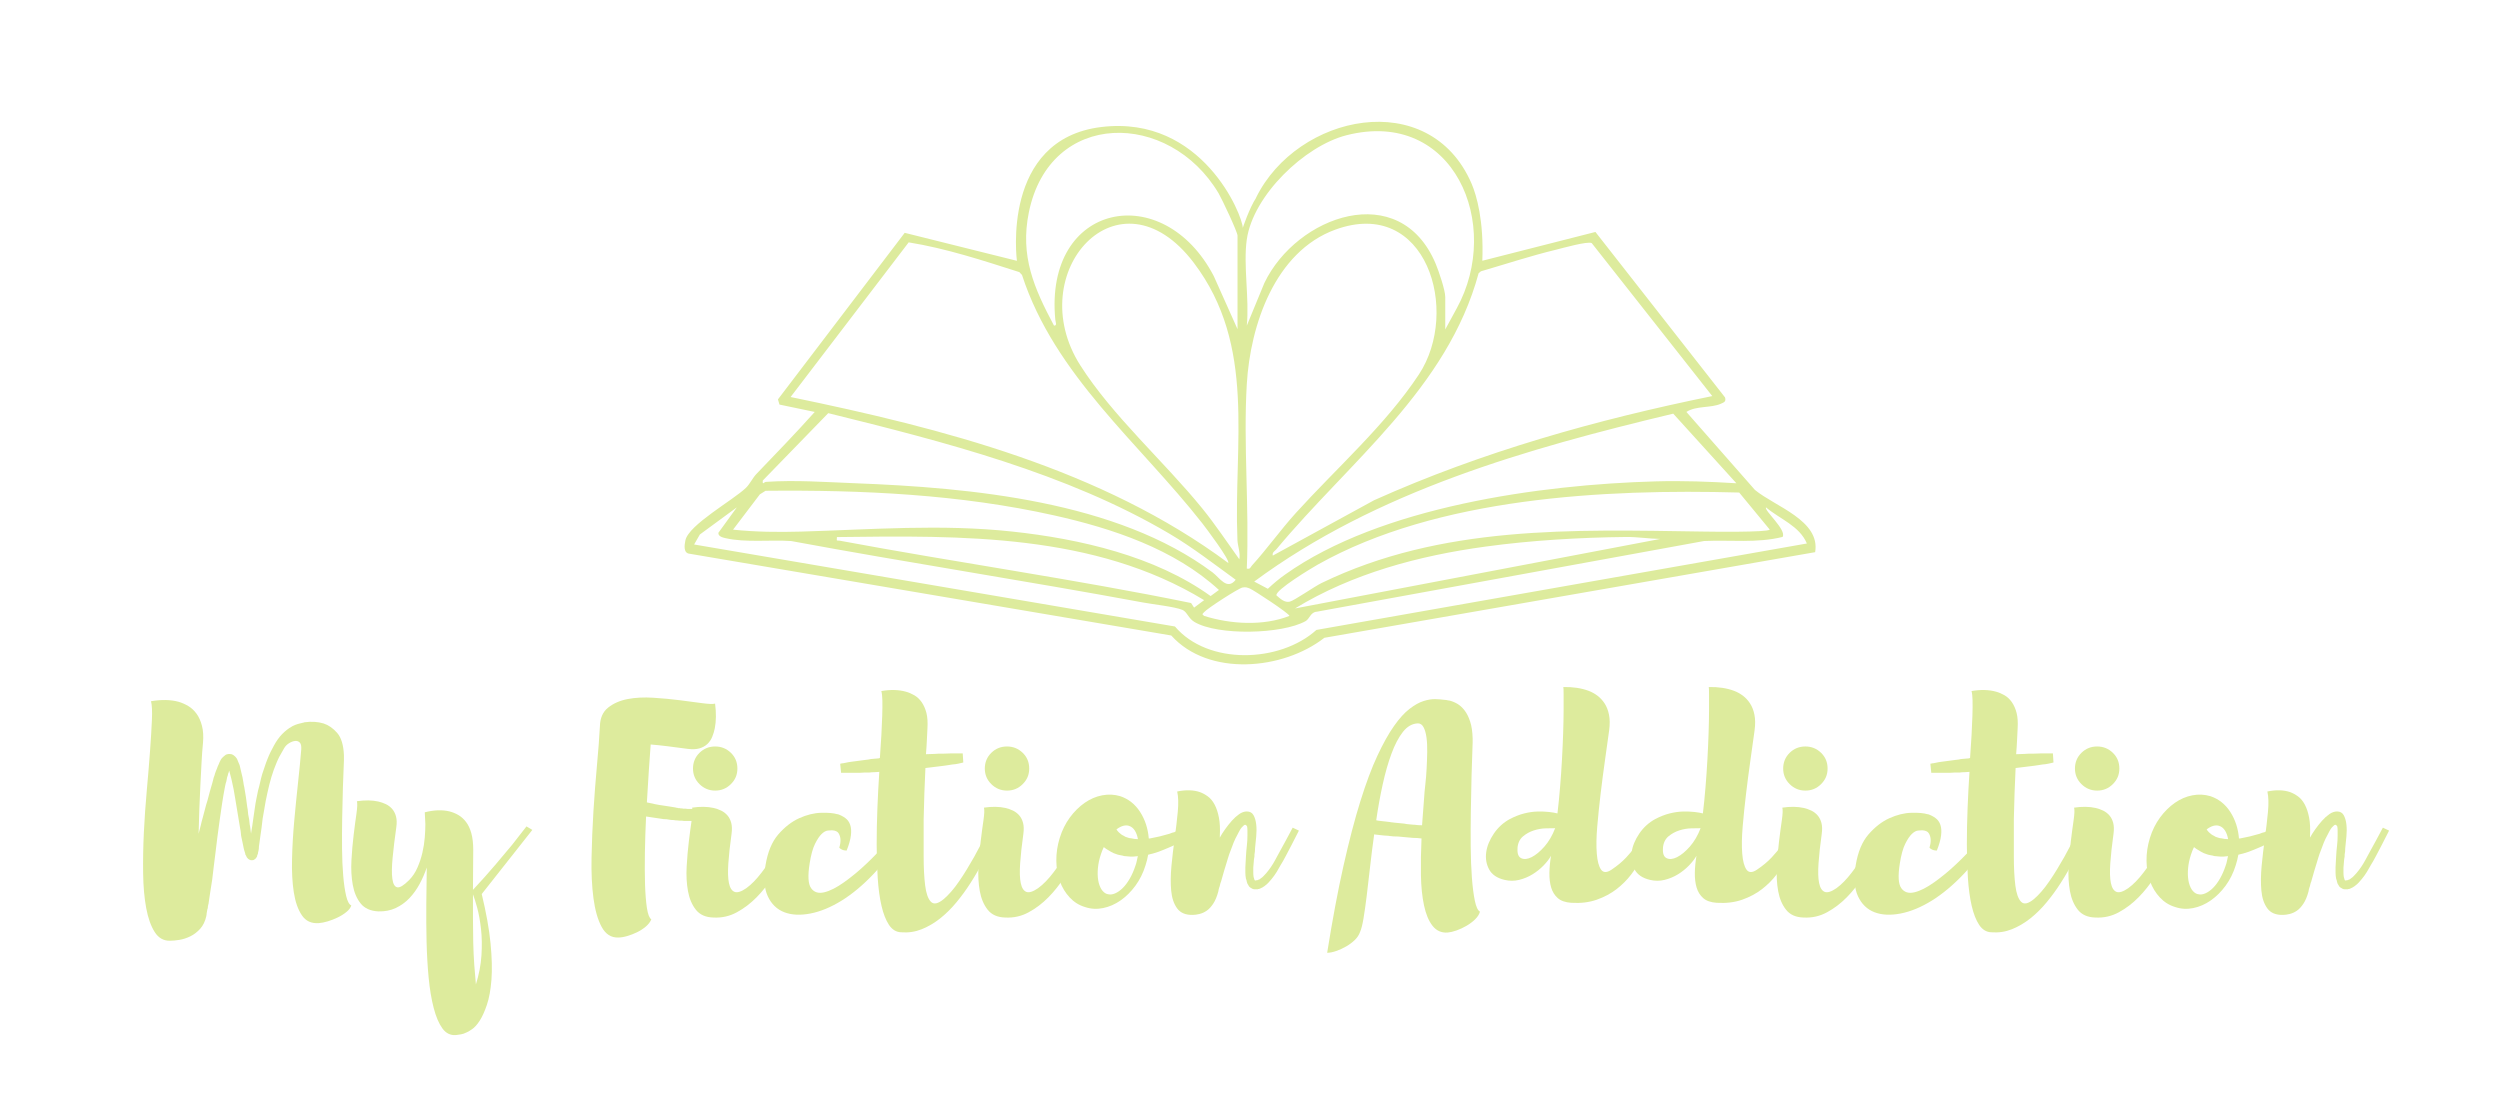 <?xml version="1.0" encoding="UTF-8"?>
<svg id="Logos-vector" xmlns="http://www.w3.org/2000/svg" viewBox="0 0 553 246">
  <defs>
    <style>
      .cls-1 {
        fill: #ddeb9d;
      }
    </style>
  </defs>
  <g>
    <path class="cls-1" d="M76.08,168.12c-.09,1.82-.16,3.85-.23,6.08-.07,2.23-.12,4.5-.16,6.79-.04,2.3-.05,4.55-.03,6.76.02,2.21.11,4.2.26,5.98.15,1.78.37,3.26.65,4.45.28,1.19.66,1.9,1.14,2.11-.17.52-.54,1.01-1.11,1.46-.56.46-1.2.86-1.92,1.2-.72.35-1.44.63-2.18.85-.74.22-1.39.35-1.95.39-1.65.13-2.9-.44-3.77-1.72-.87-1.28-1.46-2.98-1.79-5.1-.33-2.12-.46-4.57-.39-7.34.06-2.77.23-5.6.49-8.48s.54-5.7.84-8.45c.3-2.75.54-5.21.71-7.38.04-.69-.06-1.18-.32-1.46-.26-.28-.61-.4-1.04-.36-.43.04-.88.21-1.33.49-.46.28-.81.64-1.07,1.07-.17.26-.28.45-.33.58-.56.91-1.02,1.8-1.37,2.67-.43,1-.81,2.05-1.14,3.15-.33,1.1-.62,2.26-.88,3.48-.13.61-.26,1.22-.39,1.85-.13.63-.24,1.27-.33,1.92-.26,1.3-.46,2.62-.58,3.96-.09.69-.18,1.38-.29,2.05s-.21,1.38-.29,2.11c0,.22-.01.4-.03.55-.02.15-.05.34-.1.55-.04.09-.07.19-.07.29s-.02.21-.06.29c0,.04-.04.15-.13.32,0,.13-.02.22-.06.26l-.07.13-.06.06s-.01.06-.03.06-.03.02-.03.07l-.13.13c-.09.09-.17.15-.26.2-.09.09-.22.13-.39.13h-.39l-.2-.07-.13-.06s-.08-.06-.1-.06-.05-.02-.1-.07l-.2-.19s-.08-.09-.1-.13c-.02-.04-.05-.09-.1-.13,0-.04-.01-.08-.03-.1-.02-.02-.03-.05-.03-.1-.09-.17-.15-.28-.2-.33,0-.09-.01-.14-.03-.16-.02-.02-.03-.08-.03-.16-.09-.22-.15-.41-.19-.59-.04-.17-.09-.35-.13-.52-.09-.39-.16-.77-.23-1.14-.07-.37-.14-.73-.23-1.07-.09-.35-.14-.7-.16-1.07-.02-.37-.08-.73-.16-1.07-.13-.74-.25-1.46-.36-2.18-.11-.71-.23-1.44-.36-2.18-.13-.74-.25-1.46-.36-2.18-.11-.71-.23-1.42-.36-2.11-.09-.35-.16-.7-.23-1.07-.07-.37-.14-.72-.23-1.07-.09-.35-.17-.68-.26-1.01-.09-.32-.17-.66-.26-1.01-.09.26-.13.41-.13.46-.09.17-.14.34-.16.49-.02.15-.08.31-.16.49l-.19.98c-.09.22-.17.54-.26.98-.26,1.34-.49,2.65-.68,3.93-.19,1.28-.38,2.55-.55,3.8-.17,1.26-.34,2.47-.49,3.64-.15,1.17-.29,2.32-.42,3.44-.13,1.08-.26,2.12-.39,3.12-.13,1-.24,1.93-.33,2.79-.13.87-.26,1.69-.39,2.47-.13.78-.24,1.49-.32,2.14-.04.17-.07.32-.07.46s-.02.26-.07.39c-.04.17-.08.33-.1.46-.02.13-.03.26-.03.39-.09.22-.14.43-.16.65-.02.22-.05.41-.1.58,0,.22-.02.37-.06.46v.07c-.26,1.17-.72,2.11-1.37,2.83-.65.71-1.38,1.27-2.18,1.66-.8.39-1.6.65-2.41.78s-1.48.19-2.05.19c-1.43.04-2.57-.6-3.41-1.92-.84-1.32-1.47-3.09-1.88-5.3-.41-2.21-.64-4.77-.68-7.67-.04-2.9.01-5.91.16-9.04.15-3.12.37-6.23.65-9.33.28-3.1.52-5.97.71-8.61.2-2.64.33-4.95.42-6.92.09-1.97.02-3.37-.2-4.19,2.34-.39,4.38-.35,6.11.13.74.22,1.45.53,2.14.94.69.41,1.3.98,1.82,1.69.52.71.92,1.6,1.2,2.67.28,1.06.36,2.33.23,3.8-.13,1.3-.24,2.75-.32,4.36-.09,1.6-.17,3.27-.26,5-.09,1.73-.16,3.51-.23,5.33-.06,1.82-.12,3.62-.16,5.4.17-.61.33-1.2.46-1.79.13-.58.28-1.18.46-1.79.17-.61.33-1.22.49-1.85.15-.63.33-1.27.55-1.92.09-.35.17-.67.26-.98.09-.3.17-.63.26-.98.09-.35.18-.68.29-1.01.11-.33.21-.66.29-1.01.04-.17.09-.34.13-.49.04-.15.09-.33.13-.55.17-.43.28-.76.32-.97.09-.22.15-.4.2-.55.04-.15.11-.31.2-.49.13-.39.28-.76.46-1.1.09-.26.17-.46.26-.59.04-.13.15-.32.33-.58l.32-.33c.17-.17.33-.3.46-.39.13-.13.28-.2.46-.2.04-.04.15-.07.33-.07h.26c.22,0,.41.04.58.13.17.09.3.17.39.26.17.13.3.26.39.39.09.09.17.22.26.39.09.17.17.39.26.65.22.43.35.8.39,1.11.09.39.17.77.26,1.14s.17.73.26,1.07c.09.39.15.77.2,1.14.04.37.11.73.2,1.07.13.74.25,1.46.36,2.18.11.71.21,1.44.29,2.18.09.39.14.77.16,1.14.02.37.08.73.16,1.07s.14.7.16,1.07c.02.37.08.73.16,1.07l.2,1.56c.04-.3.09-.58.13-.84.04-.26.09-.52.13-.78.09-.69.18-1.38.29-2.05s.21-1.33.29-1.98c.09-.69.2-1.35.33-1.98.13-.63.26-1.27.39-1.92.17-.61.33-1.21.46-1.82s.28-1.21.46-1.82c.22-.61.41-1.18.58-1.72.17-.54.37-1.07.58-1.59.22-.56.44-1.08.68-1.56.24-.48.49-.95.75-1.43.26-.48.54-.93.85-1.37.3-.43.63-.82.97-1.17.74-.74,1.43-1.28,2.08-1.62.04-.04.08-.07.1-.07s.05-.02.1-.06c.43-.22.84-.38,1.23-.49.39-.11.78-.21,1.17-.29.09,0,.15-.02.2-.07,1.6-.22,3.03-.13,4.29.26,1.08.35,2.08,1.04,2.99,2.08.91,1.04,1.41,2.69,1.5,4.94v1.04Z"/>
    <path class="cls-1" d="M117.74,183.59l-11.18,14.17c1,4.16,1.65,7.8,1.95,10.92.3,3.12.37,5.79.2,8.03-.17,2.23-.51,4.08-1.01,5.56s-1.03,2.64-1.59,3.51c-.56.87-1.13,1.5-1.69,1.88-.56.39-.97.63-1.24.72-.43.22-.84.36-1.23.42-.39.06-.76.12-1.11.16-1.21.09-2.21-.41-2.99-1.49-.78-1.08-1.42-2.59-1.92-4.52-.5-1.93-.87-4.15-1.11-6.66-.24-2.51-.39-5.17-.46-7.96-.06-2.79-.09-5.6-.06-8.42.02-2.82.05-5.48.1-8-.43,1.26-.96,2.47-1.59,3.64-.63,1.17-1.38,2.21-2.24,3.12-.87.91-1.88,1.64-3.02,2.18-1.15.54-2.44.79-3.87.75-1.73-.09-3.03-.67-3.9-1.75-.87-1.08-1.45-2.46-1.75-4.13-.3-1.67-.4-3.48-.29-5.43s.27-3.82.49-5.62c.22-1.8.42-3.37.62-4.71.19-1.34.23-2.25.1-2.73,1.78-.26,3.36-.24,4.75.07.56.13,1.12.33,1.66.58.54.26,1.01.62,1.4,1.07.39.46.67,1.01.84,1.66.17.65.2,1.45.06,2.4-.35,2.47-.62,4.7-.81,6.7-.19,1.99-.22,3.55-.06,4.68.15,1.13.51,1.76,1.07,1.88.56.13,1.43-.39,2.6-1.56.78-.78,1.41-1.71,1.88-2.8.48-1.08.84-2.19,1.1-3.32.26-1.12.43-2.24.52-3.35.09-1.1.13-2.09.13-2.96l-.13-2.6c2.04-.52,3.86-.58,5.46-.2.69.17,1.35.45,1.98.81.63.37,1.19.88,1.69,1.53.5.65.89,1.49,1.17,2.5.28,1.02.42,2.24.42,3.67,0,1.26-.01,2.63-.03,4.13-.02,1.5-.03,3.07-.03,4.71,1.82-1.95,3.46-3.78,4.91-5.49,1.45-1.71,2.7-3.2,3.74-4.45,1.17-1.47,2.23-2.84,3.19-4.09l1.3.78ZM105.26,217.78c.69-2.21,1.11-4.37,1.24-6.47.13-2.1.1-4.04-.1-5.82-.2-1.78-.48-3.34-.84-4.68-.37-1.34-.68-2.34-.94-2.99v5.36c0,1.8.02,3.56.06,5.3.04,1.73.12,3.39.23,4.97.11,1.58.23,3.02.36,4.32Z"/>
    <path class="cls-1" d="M152.12,165.65c-1.6-.22-3.09-.41-4.45-.58-1.37-.17-2.61-.3-3.74-.39-.13,1.78-.27,3.76-.42,5.95-.15,2.19-.29,4.47-.42,6.86.56.13,1.16.26,1.79.39.63.13,1.29.24,1.98.33.22.04.43.08.65.1.22.02.43.05.65.1.22.04.42.08.62.1.2.02.4.05.62.1.09.04.18.07.29.07s.21.02.29.07c.26,0,.46.02.58.06.26,0,.43.02.52.06h.52c.09,0,.16.01.23.03.07.02.14.03.23.03h1.56l.26,2.6h-.2c-.09,0-.15.02-.19.06h-2.08c-.22,0-.39-.02-.52-.06h-.58c-.09,0-.18-.01-.29-.03-.11-.02-.21-.03-.29-.03-.3,0-.52-.02-.65-.07-.22,0-.43,0-.65-.03-.22-.02-.43-.05-.65-.1s-.44-.07-.68-.07-.47-.02-.68-.07c-.61-.09-1.2-.17-1.79-.26-.58-.09-1.16-.17-1.72-.26-.13,2.73-.22,5.39-.26,7.99-.04,2.6-.03,4.95.03,7.05.07,2.1.21,3.85.42,5.23.22,1.39.54,2.21.97,2.47-.22.56-.62,1.09-1.2,1.59s-1.24.92-1.95,1.27c-.71.35-1.45.63-2.21.85-.76.22-1.42.32-1.98.32-1.56.04-2.77-.74-3.64-2.34-.87-1.6-1.47-3.73-1.82-6.37-.35-2.64-.49-5.64-.42-9,.06-3.36.21-6.78.42-10.27.22-3.49.48-6.87.78-10.14.3-3.27.52-6.14.65-8.61.04-1.82.65-3.2,1.82-4.13s2.61-1.56,4.32-1.89,3.6-.42,5.66-.29c2.06.13,4.02.31,5.88.55,1.86.24,3.51.45,4.94.65,1.43.19,2.38.23,2.86.1.26,2.08.24,3.9-.07,5.46-.13.65-.32,1.29-.58,1.92-.26.63-.63,1.16-1.1,1.59-.48.43-1.06.75-1.75.94-.69.2-1.54.23-2.54.1Z"/>
    <path class="cls-1" d="M176.17,183.85c-.13.22-.41.86-.84,1.92-.43,1.06-1.03,2.31-1.79,3.74-.76,1.43-1.65,2.95-2.67,4.55s-2.19,3.08-3.51,4.42c-1.32,1.34-2.77,2.45-4.36,3.31-1.58.87-3.3,1.26-5.17,1.17-1.73-.04-3.03-.62-3.9-1.72-.87-1.1-1.45-2.48-1.75-4.13-.3-1.65-.4-3.46-.29-5.43.11-1.97.27-3.84.49-5.62.22-1.78.42-3.34.62-4.68.2-1.34.23-2.25.1-2.73,1.78-.26,3.36-.24,4.75.07.56.13,1.12.32,1.66.58.54.26,1.01.62,1.4,1.07.39.45.67,1.01.84,1.66s.2,1.45.07,2.41c-.35,2.47-.58,4.64-.71,6.5-.13,1.86-.09,3.33.13,4.39.22,1.06.63,1.71,1.24,1.95.61.24,1.47-.03,2.6-.81,1.13-.82,2.25-1.97,3.38-3.45,1.13-1.47,2.12-2.95,2.99-4.42,1.04-1.73,1.99-3.55,2.86-5.46l1.88.71ZM158.2,174.88c-1.35,0-2.51-.48-3.47-1.43s-1.44-2.1-1.44-3.45.48-2.54,1.44-3.48,2.12-1.4,3.47-1.4,2.51.47,3.47,1.4c.96.93,1.44,2.09,1.44,3.48s-.48,2.49-1.44,3.45c-.96.95-2.12,1.43-3.47,1.43Z"/>
    <path class="cls-1" d="M185.27,180.08c.65.22,1.22.51,1.72.88.5.37.86.87,1.07,1.49.22.63.27,1.41.16,2.34-.11.93-.42,2.05-.94,3.35-.52,0-.93-.11-1.24-.32-.17-.09-.3-.2-.39-.33.22-.69.3-1.32.26-1.88-.04-.48-.18-.91-.42-1.3-.24-.39-.73-.61-1.46-.65-.17,0-.48.02-.91.06-.43.04-.89.29-1.37.75-.48.46-.96,1.18-1.46,2.18-.5,1-.9,2.45-1.2,4.36-.43,2.73-.33,4.55.33,5.46s1.61,1.21,2.89.91c1.28-.3,2.75-1.05,4.42-2.24,1.67-1.19,3.28-2.52,4.84-4,1.56-1.47,2.96-2.92,4.19-4.35s2.05-2.56,2.44-3.38l1.3,1.04c-1.82,3.42-3.9,6.37-6.24,8.84s-4.7,4.44-7.08,5.92c-2.38,1.47-4.69,2.43-6.92,2.86-2.23.43-4.16.34-5.79-.29-1.62-.63-2.84-1.81-3.64-3.54-.8-1.73-.96-4.03-.49-6.89.48-2.9,1.42-5.17,2.83-6.79,1.41-1.62,2.95-2.82,4.61-3.57s3.29-1.16,4.88-1.2c1.58-.04,2.78.07,3.61.33Z"/>
    <path class="cls-1" d="M220.5,183.72c-1.73,4.42-3.68,8.3-5.85,11.64-.91,1.43-1.93,2.83-3.05,4.19s-2.33,2.56-3.61,3.58c-1.28,1.02-2.64,1.82-4.09,2.41-1.45.58-2.98.81-4.58.68-1.08-.04-1.97-.58-2.67-1.62-.69-1.04-1.25-2.45-1.66-4.22-.41-1.78-.69-3.83-.84-6.17-.15-2.34-.23-4.81-.23-7.41s.05-5.28.16-8.03c.11-2.75.25-5.43.42-8.03-.39.04-.76.07-1.11.07s-.69.02-1.04.07h-1.04c-.35,0-.69.02-1.04.06h-4.22l-.2-2.01h.07c.09,0,.17-.02.26-.07.09,0,.2,0,.33-.03.13-.02.3-.05.52-.1.35-.09.78-.16,1.3-.23.52-.06,1.1-.14,1.75-.23.3-.04.63-.09.97-.13.35-.04.69-.09,1.04-.13.35-.09.71-.14,1.11-.16.39-.02.78-.05,1.17-.1.09-.04.17-.07.26-.07.13-1.78.24-3.47.33-5.07.09-1.6.15-3.05.19-4.35s.05-2.41.03-3.32c-.02-.91-.1-1.6-.23-2.08,2.04-.35,3.83-.3,5.39.13.65.17,1.29.45,1.92.81.63.37,1.17.88,1.62,1.53s.8,1.44,1.04,2.37c.24.93.31,2.07.23,3.41-.04.78-.09,1.66-.13,2.63-.04.97-.11,2-.2,3.09.3,0,.61-.01.91-.03.3-.02.61-.03.91-.03.35-.04.68-.06,1.01-.06h1.01c.35,0,.66,0,.94-.03.28-.02.55-.03.81-.03h2.54l.13,2.01s-.13.02-.26.07-.41.11-.84.19c-.39.09-.85.15-1.37.19-.26.04-.53.09-.81.13-.28.04-.58.09-.88.13-.35.04-.69.09-1.04.13s-.69.09-1.04.13c-.35.04-.7.09-1.07.13-.37.04-.73.09-1.07.13-.09,1.78-.16,3.62-.23,5.52-.07,1.91-.12,3.83-.16,5.79v8.16c0,2.58.11,4.75.33,6.5s.64,2.96,1.27,3.61c.63.65,1.57.46,2.83-.58.52-.43,1.07-.99,1.66-1.66s1.17-1.43,1.75-2.28c.58-.84,1.16-1.73,1.72-2.66.56-.93,1.1-1.85,1.62-2.76,1.17-2.12,2.36-4.4,3.58-6.82l1.43,1.04Z"/>
    <path class="cls-1" d="M240.72,183.85c-.13.22-.41.86-.84,1.92-.43,1.06-1.03,2.31-1.79,3.74-.76,1.43-1.65,2.95-2.67,4.55-1.02,1.6-2.19,3.08-3.51,4.42-1.32,1.34-2.77,2.45-4.36,3.31-1.58.87-3.3,1.26-5.17,1.17-1.73-.04-3.03-.62-3.9-1.72-.87-1.1-1.45-2.48-1.75-4.13-.3-1.65-.4-3.46-.29-5.43.11-1.97.27-3.84.49-5.62.22-1.78.42-3.34.62-4.68.19-1.34.23-2.25.1-2.73,1.78-.26,3.36-.24,4.75.07.56.13,1.11.32,1.66.58.54.26,1.01.62,1.4,1.07.39.45.67,1.01.84,1.66.17.65.2,1.45.07,2.41-.35,2.47-.58,4.64-.71,6.5-.13,1.86-.09,3.33.13,4.39.22,1.06.63,1.71,1.23,1.95.61.24,1.47-.03,2.6-.81,1.13-.82,2.25-1.97,3.38-3.45,1.13-1.47,2.12-2.95,2.99-4.42,1.04-1.73,1.99-3.55,2.86-5.46l1.88.71ZM222.75,174.88c-1.35,0-2.51-.48-3.47-1.43s-1.44-2.1-1.44-3.45.48-2.54,1.44-3.48,2.12-1.4,3.47-1.4,2.51.47,3.47,1.4,1.44,2.09,1.44,3.48-.48,2.49-1.44,3.45-2.12,1.43-3.47,1.43Z"/>
    <path class="cls-1" d="M266.91,182.68c-.09.04-.17.11-.26.2s-.18.16-.29.23c-.11.07-.23.14-.36.23-.09.09-.17.14-.26.16-.09.02-.17.08-.26.16l-.58.39c-.09.09-.19.15-.32.19-.13.04-.24.11-.33.2-.13.09-.26.17-.39.26l-.39.26c-.13.09-.27.16-.42.23-.15.07-.29.14-.42.23-.13.09-.27.17-.42.26-.15.09-.31.17-.49.26-.09.04-.16.09-.23.13-.07.04-.14.09-.23.13l-.26.13s-.09.07-.13.07-.09.02-.13.06c-.17.04-.35.13-.52.26-.17.04-.35.13-.52.26-.35.17-.72.34-1.11.49-.39.15-.78.31-1.17.49-.39.17-.78.33-1.17.46s-.8.26-1.24.39c-.22.04-.4.09-.55.13-.15.04-.31.09-.49.13-.13.78-.33,1.56-.58,2.34-.52,1.69-1.27,3.2-2.24,4.52-.97,1.32-2.07,2.41-3.28,3.25-1.21.85-2.5,1.41-3.87,1.69-1.36.28-2.7.21-4-.23-1.3-.39-2.43-1.09-3.38-2.11-.95-1.02-1.68-2.21-2.18-3.58-.5-1.37-.76-2.88-.78-4.55-.02-1.67.23-3.35.75-5.04.52-1.69,1.27-3.19,2.24-4.52.97-1.32,2.07-2.4,3.28-3.25,1.21-.84,2.5-1.4,3.87-1.66,1.36-.26,2.7-.2,4,.19,1.82.61,3.28,1.77,4.39,3.48,1.1,1.71,1.74,3.67,1.92,5.88h.2c.35-.09.71-.16,1.11-.23.39-.07.76-.14,1.1-.23.35-.09.7-.18,1.07-.29.37-.11.73-.21,1.07-.29.26-.09.43-.15.52-.2.26-.09.43-.13.52-.13l.26-.13s.09-.01.13-.03c.04-.02.09-.03.13-.03.09-.04.16-.07.23-.1.07-.02.14-.05.23-.1l.97-.39c.26-.04.54-.15.85-.33.35-.17.61-.28.78-.32.35-.17.58-.28.72-.33.09-.09.18-.14.29-.16.11-.02.21-.07.29-.16l.58-.2c.13-.09.26-.16.39-.23.13-.07.24-.12.33-.16.13-.04.22-.09.26-.13l.78,1.37ZM244.94,197.76c.52.17,1.08.13,1.69-.13.61-.26,1.19-.67,1.75-1.23s1.08-1.27,1.56-2.11c.48-.84.89-1.79,1.23-2.83.13-.35.23-.69.29-1.04.06-.35.14-.69.23-1.04-.35.04-.68.08-1.01.1-.33.02-.66.01-1.01-.03-.22-.04-.44-.06-.68-.06s-.47-.04-.68-.13c-.22-.04-.45-.09-.68-.13-.24-.04-.47-.11-.68-.19-.43-.13-.83-.3-1.2-.52-.37-.22-.73-.43-1.07-.65-.26-.17-.43-.3-.52-.39-.13.26-.25.53-.36.81-.11.28-.21.55-.29.81-.35,1.04-.56,2.05-.65,3.02-.09.98-.07,1.86.06,2.67.13.8.37,1.47.71,2.02.35.54.78.9,1.3,1.07ZM249.75,182.68c-.82-.26-1.75,0-2.79.78.09.17.26.39.52.65.35.35.71.61,1.11.78.22.17.46.28.71.33.13.04.26.09.39.13.13.04.28.07.46.07.52.13,1.04.2,1.56.2-.13-.74-.36-1.37-.68-1.89-.33-.52-.75-.87-1.27-1.04Z"/>
    <path class="cls-1" d="M287.32,183.72c-.56,1.08-1.08,2.1-1.56,3.06-.43.82-.88,1.67-1.33,2.54-.46.87-.83,1.54-1.14,2.01-.26.48-.55.99-.88,1.53-.33.54-.71,1.07-1.14,1.59-.22.26-.44.52-.68.78s-.51.5-.81.71c-.09.09-.16.14-.23.16-.06.02-.14.08-.23.16-.09.04-.17.09-.26.13-.09.04-.17.09-.26.13-.04,0-.15.04-.33.13h-.2s-.02.06-.06.06h-.65c-.3,0-.56-.09-.78-.26-.3-.13-.52-.35-.65-.65-.17-.22-.28-.46-.33-.72-.04-.26-.11-.5-.2-.71-.09-.48-.13-.92-.13-1.33v-1.2c.04-.82.09-1.62.13-2.4.04-.78.11-1.56.2-2.34.04-.39.08-.78.1-1.17.02-.39.03-.76.03-1.11v-1.04c0-.35-.02-.65-.06-.91-.04-.17-.15-.3-.33-.39-.13-.09-.3-.02-.52.2l-.39.39c-.17.22-.34.47-.49.75-.15.28-.29.55-.42.81-.17.3-.33.6-.46.88-.13.28-.26.58-.39.88-.22.61-.43,1.18-.65,1.72s-.41,1.09-.58,1.66c-.35,1.08-.65,2.08-.91,2.99-.26.91-.48,1.67-.65,2.28-.09.17-.15.38-.2.62-.04.24-.11.47-.2.68-.09.26-.15.54-.19.84-.3,1.13-.68,2.04-1.14,2.73-.46.69-.94,1.21-1.46,1.56-.52.35-1.05.58-1.59.71-.54.13-1.03.2-1.46.2-1.56.04-2.71-.43-3.45-1.43-.74-1-1.18-2.31-1.33-3.93s-.13-3.46.06-5.49c.2-2.04.43-4.08.72-6.14.28-2.06.51-4,.68-5.82.17-1.82.13-3.32-.13-4.49,1.91-.39,3.58-.35,5,.13.61.22,1.2.54,1.79.97s1.08,1.04,1.5,1.82c.41.78.72,1.73.94,2.86.22,1.13.28,2.49.2,4.1v.32c.3-.56.69-1.18,1.17-1.85.48-.67.97-1.3,1.49-1.88.52-.58,1.06-1.07,1.62-1.46.56-.39,1.13-.59,1.69-.59.69,0,1.19.28,1.5.85.3.56.5,1.25.58,2.05.09.8.09,1.68,0,2.63-.09.95-.17,1.82-.26,2.6,0,.22-.01.46-.03.71s-.05.5-.1.71v.39c-.09.43-.14.86-.16,1.27-.02.41-.05.81-.1,1.2v1.07c0,.37.02.7.07,1.01.09.35.15.56.2.65l.06.07s.07,0,.07.03c0,.02.02.03.06.03h.07l.2-.06h.19s.04-.07.13-.07c.04-.04.09-.06.13-.06s.11-.02.2-.06c.04-.04.09-.08.13-.1s.11-.08.2-.16c.22-.13.41-.29.58-.49.17-.2.37-.4.58-.62.74-.87,1.39-1.82,1.95-2.86.26-.48.61-1.11,1.04-1.92.43-.8.87-1.59,1.3-2.37.48-.91,1-1.88,1.56-2.92l1.37.65Z"/>
    <path class="cls-1" d="M325.74,164.48c-.09,2.12-.16,4.47-.23,7.05-.06,2.58-.12,5.2-.16,7.87-.04,2.67-.05,5.28-.03,7.83.02,2.56.11,4.85.26,6.89.15,2.04.37,3.74.65,5.1.28,1.37.66,2.18,1.14,2.44-.17.61-.54,1.18-1.1,1.72-.56.54-1.2,1.02-1.92,1.43-.71.41-1.44.75-2.18,1.01-.74.26-1.39.41-1.95.46-1.39.09-2.5-.41-3.35-1.5-.85-1.08-1.47-2.59-1.88-4.52-.41-1.93-.64-4.17-.68-6.73-.04-2.56,0-5.24.13-8.06-.35-.04-.66-.08-.94-.1-.28-.02-.6-.03-.94-.03-.35-.04-.72-.07-1.11-.1-.39-.02-.76-.05-1.11-.1-.35-.04-.7-.08-1.07-.1-.37-.02-.73-.03-1.07-.03-.17-.04-.35-.06-.52-.06s-.35-.02-.52-.07c-.17,0-.34,0-.49-.03-.15-.02-.32-.03-.49-.03-.35-.04-.66-.08-.94-.1-.28-.02-.58-.05-.88-.1-.09,0-.15,0-.2-.03-.04-.02-.11-.03-.19-.03-.35,2.47-.65,4.88-.91,7.21s-.51,4.48-.75,6.44c-.24,1.95-.48,3.62-.71,5-.24,1.39-.49,2.36-.75,2.93-.22.65-.61,1.25-1.17,1.79-.56.54-1.2,1.02-1.92,1.43s-1.45.75-2.21,1.01c-.76.26-1.42.39-1.98.39,1.17-7.32,2.37-13.74,3.61-19.24,1.24-5.5,2.48-10.27,3.74-14.3,1.26-4.03,2.51-7.39,3.77-10.07,1.26-2.69,2.48-4.88,3.67-6.56,1.19-1.69,2.34-2.96,3.45-3.8,1.11-.85,2.13-1.42,3.09-1.72.95-.3,1.82-.44,2.6-.42.78.02,1.45.08,2.01.16.22,0,.5.04.85.13h.13c.61.13,1.21.37,1.82.71.61.35,1.16.85,1.66,1.5.5.65.91,1.47,1.23,2.47.33,1,.51,2.23.55,3.71v1.17ZM312.8,182.42c.3.04.59.08.88.1.28.02.57.03.88.03.09-1,.16-2.01.23-3.05.06-1.04.14-2.06.23-3.05.04-.78.13-1.74.26-2.89.13-1.15.23-2.33.29-3.54.06-1.21.11-2.43.13-3.64.02-1.21-.03-2.3-.16-3.25-.13-.95-.35-1.71-.65-2.27-.3-.56-.71-.85-1.24-.85-1.26.04-2.36.67-3.32,1.88-.95,1.21-1.8,2.82-2.53,4.81-.74,1.99-1.39,4.27-1.95,6.82-.56,2.56-1.04,5.2-1.43,7.93.13,0,.24.02.32.07.26.04.54.08.85.1.3.02.61.05.91.1.17.04.34.06.49.06s.31.02.49.06c.17.04.33.07.49.07s.33.02.55.07c.35.04.69.08,1.04.1.35.02.69.05,1.04.1.39.09.77.14,1.14.16.37.02.72.05,1.07.1Z"/>
    <path class="cls-1" d="M365,185.54c-.09.26-.29.8-.62,1.62-.33.82-.78,1.79-1.37,2.89s-1.32,2.24-2.21,3.41c-.89,1.17-1.96,2.24-3.22,3.22-1.26.97-2.72,1.75-4.39,2.34-1.67.58-3.54.81-5.62.68-1.3-.09-2.3-.43-2.99-1.04-.69-.61-1.18-1.39-1.46-2.34-.28-.95-.41-2.04-.39-3.25.02-1.21.14-2.47.36-3.77-.39.69-.94,1.41-1.66,2.15s-1.53,1.39-2.44,1.95c-.91.56-1.9.97-2.96,1.23-1.06.26-2.14.26-3.22,0-1.65-.39-2.79-1.16-3.41-2.31s-.84-2.42-.65-3.8.76-2.76,1.69-4.13,2.11-2.44,3.54-3.22c1.08-.56,2.14-.98,3.18-1.24s2.03-.4,2.96-.42c.93-.02,1.78.01,2.54.1.76.09,1.38.19,1.85.32.22-1.82.41-3.76.58-5.82.17-2.06.31-4.09.42-6.11.11-2.01.2-3.95.26-5.82.06-1.86.1-3.52.1-4.97v-3.58c0-.93-.02-1.48-.06-1.66,2.12-.04,3.99.24,5.59.84.69.26,1.34.62,1.95,1.07.61.46,1.14,1.03,1.59,1.72.45.69.78,1.53.97,2.5.2.97.21,2.13.03,3.48-.26,1.91-.56,4.08-.91,6.53s-.67,4.93-.97,7.44c-.3,2.51-.55,4.94-.75,7.28-.2,2.34-.23,4.33-.1,5.98.13,1.65.44,2.83.94,3.54.5.71,1.27.73,2.31.03,1.3-.87,2.38-1.77,3.25-2.7.87-.93,1.58-1.79,2.14-2.57.65-.91,1.17-1.82,1.56-2.73l1.56,1.1ZM335.68,187.62c-.09,1.17.18,1.91.81,2.21s1.4.23,2.31-.23c.91-.46,1.85-1.23,2.83-2.34.97-1.11,1.76-2.46,2.37-4.06-.48,0-1.16.01-2.05.03-.89.02-1.78.17-2.67.46-.89.28-1.69.73-2.41,1.33-.71.61-1.12,1.47-1.2,2.6Z"/>
    <path class="cls-1" d="M397.17,185.54c-.09.26-.29.8-.62,1.62-.33.82-.78,1.79-1.37,2.89s-1.32,2.24-2.21,3.41c-.89,1.17-1.96,2.24-3.22,3.22-1.26.97-2.72,1.75-4.39,2.34-1.67.58-3.54.81-5.62.68-1.3-.09-2.3-.43-2.99-1.04-.69-.61-1.18-1.39-1.46-2.34-.28-.95-.41-2.04-.39-3.25.02-1.21.14-2.47.36-3.77-.39.69-.94,1.41-1.66,2.15s-1.53,1.39-2.44,1.95c-.91.56-1.9.97-2.96,1.23-1.06.26-2.14.26-3.22,0-1.65-.39-2.79-1.16-3.41-2.31s-.84-2.42-.65-3.8.76-2.76,1.69-4.13,2.11-2.44,3.54-3.22c1.08-.56,2.14-.98,3.18-1.24s2.03-.4,2.96-.42c.93-.02,1.78.01,2.54.1.76.09,1.38.19,1.85.32.22-1.82.41-3.76.58-5.82.17-2.06.31-4.09.42-6.11.11-2.01.2-3.95.26-5.82.06-1.86.1-3.52.1-4.97v-3.58c0-.93-.02-1.48-.06-1.66,2.12-.04,3.99.24,5.59.84.69.26,1.34.62,1.95,1.07.61.46,1.14,1.03,1.59,1.72.45.69.78,1.53.97,2.5.2.97.21,2.13.03,3.48-.26,1.91-.56,4.08-.91,6.53s-.67,4.93-.97,7.44c-.3,2.51-.55,4.94-.75,7.28-.2,2.34-.23,4.33-.1,5.98.13,1.65.44,2.83.94,3.54.5.71,1.27.73,2.31.03,1.3-.87,2.38-1.77,3.25-2.7.87-.93,1.58-1.79,2.14-2.57.65-.91,1.17-1.82,1.56-2.73l1.56,1.1ZM367.85,187.62c-.09,1.17.18,1.91.81,2.21s1.4.23,2.31-.23c.91-.46,1.85-1.23,2.83-2.34.97-1.11,1.76-2.46,2.37-4.06-.48,0-1.16.01-2.05.03-.89.02-1.78.17-2.67.46-.89.28-1.69.73-2.41,1.33-.71.61-1.12,1.47-1.2,2.6Z"/>
    <path class="cls-1" d="M417.32,183.85c-.13.22-.41.86-.84,1.92-.43,1.06-1.03,2.31-1.79,3.74-.76,1.43-1.65,2.95-2.67,4.55-1.02,1.6-2.19,3.08-3.51,4.42-1.32,1.34-2.77,2.45-4.36,3.31-1.58.87-3.3,1.26-5.17,1.17-1.73-.04-3.03-.62-3.9-1.72-.87-1.1-1.45-2.48-1.75-4.13-.3-1.65-.4-3.46-.29-5.43.11-1.97.27-3.84.49-5.62.22-1.78.42-3.34.62-4.68.19-1.34.23-2.25.1-2.73,1.78-.26,3.36-.24,4.75.07.56.13,1.11.32,1.66.58.54.26,1.01.62,1.4,1.07.39.45.67,1.01.84,1.66.17.65.2,1.45.07,2.41-.35,2.47-.58,4.64-.71,6.5-.13,1.86-.09,3.33.13,4.39.22,1.06.63,1.71,1.23,1.95.61.24,1.47-.03,2.6-.81,1.13-.82,2.25-1.97,3.38-3.45,1.13-1.47,2.12-2.95,2.99-4.42,1.04-1.73,1.99-3.55,2.86-5.46l1.88.71ZM399.35,174.88c-1.35,0-2.51-.48-3.47-1.43s-1.44-2.1-1.44-3.45.48-2.54,1.44-3.48,2.12-1.4,3.47-1.4,2.51.47,3.47,1.4,1.44,2.09,1.44,3.48-.48,2.49-1.44,3.45-2.12,1.43-3.47,1.43Z"/>
    <path class="cls-1" d="M426.42,180.08c.65.22,1.22.51,1.72.88.5.37.86.87,1.07,1.49.22.63.27,1.41.16,2.34-.11.93-.42,2.05-.94,3.35-.52,0-.93-.11-1.24-.32-.17-.09-.3-.2-.39-.33.22-.69.3-1.32.26-1.88-.04-.48-.18-.91-.42-1.3-.24-.39-.73-.61-1.46-.65-.17,0-.48.02-.91.06-.43.04-.89.29-1.37.75-.48.46-.96,1.18-1.46,2.18-.5,1-.9,2.45-1.2,4.36-.43,2.73-.33,4.55.33,5.46s1.61,1.21,2.89.91c1.28-.3,2.75-1.05,4.42-2.24,1.67-1.19,3.28-2.52,4.84-4,1.56-1.47,2.96-2.92,4.19-4.35s2.05-2.56,2.44-3.38l1.3,1.04c-1.82,3.42-3.9,6.37-6.24,8.84s-4.7,4.44-7.08,5.92c-2.38,1.47-4.69,2.43-6.92,2.86-2.23.43-4.16.34-5.79-.29-1.62-.63-2.84-1.81-3.64-3.54-.8-1.73-.96-4.03-.49-6.89.48-2.9,1.42-5.17,2.83-6.79,1.41-1.62,2.95-2.82,4.61-3.57s3.29-1.16,4.88-1.2c1.58-.04,2.78.07,3.61.33Z"/>
    <path class="cls-1" d="M461.65,183.72c-1.73,4.42-3.68,8.3-5.85,11.64-.91,1.43-1.93,2.83-3.05,4.19s-2.33,2.56-3.61,3.58c-1.28,1.02-2.64,1.82-4.09,2.41-1.45.58-2.98.81-4.58.68-1.08-.04-1.97-.58-2.67-1.62-.69-1.04-1.25-2.45-1.66-4.22-.41-1.78-.69-3.83-.84-6.17-.15-2.34-.23-4.81-.23-7.41s.05-5.28.16-8.03c.11-2.75.25-5.43.42-8.03-.39.04-.76.07-1.11.07s-.69.02-1.04.07h-1.04c-.35,0-.69.02-1.04.06h-4.22l-.2-2.01h.07c.09,0,.17-.02.26-.07.09,0,.2,0,.33-.03.13-.02.3-.05.52-.1.35-.09.78-.16,1.3-.23.52-.06,1.1-.14,1.75-.23.3-.04.63-.09.97-.13.35-.04.69-.09,1.04-.13.35-.09.71-.14,1.11-.16.39-.02.78-.05,1.17-.1.09-.04.17-.07.26-.07.13-1.78.24-3.47.33-5.07.09-1.6.15-3.05.19-4.35s.05-2.41.03-3.32c-.02-.91-.1-1.6-.23-2.08,2.04-.35,3.83-.3,5.39.13.65.17,1.29.45,1.92.81.63.37,1.17.88,1.62,1.53s.8,1.44,1.04,2.37c.24.93.31,2.07.23,3.41-.04.78-.09,1.66-.13,2.63-.04.97-.11,2-.2,3.09.3,0,.61-.01.91-.03.3-.02.61-.03.91-.03.35-.04.68-.06,1.01-.06h1.01c.35,0,.66,0,.94-.03.28-.02.55-.03.81-.03h2.54l.13,2.01s-.13.02-.26.07-.41.11-.84.19c-.39.09-.85.15-1.37.19-.26.04-.53.09-.81.13-.28.04-.58.09-.88.13-.35.04-.69.09-1.04.13s-.69.09-1.04.13c-.35.04-.7.09-1.07.13-.37.04-.73.09-1.07.13-.09,1.78-.16,3.62-.23,5.52-.07,1.91-.12,3.83-.16,5.79v8.16c0,2.58.11,4.75.33,6.5s.64,2.96,1.27,3.61c.63.65,1.57.46,2.83-.58.52-.43,1.07-.99,1.66-1.66s1.17-1.43,1.75-2.28c.58-.84,1.16-1.73,1.72-2.66.56-.93,1.1-1.85,1.62-2.76,1.17-2.12,2.36-4.4,3.58-6.82l1.43,1.04Z"/>
    <path class="cls-1" d="M481.86,183.85c-.13.22-.41.86-.84,1.92-.43,1.06-1.03,2.31-1.79,3.74-.76,1.43-1.65,2.95-2.67,4.55-1.02,1.6-2.19,3.08-3.51,4.42-1.32,1.34-2.77,2.45-4.36,3.31-1.58.87-3.3,1.26-5.17,1.17-1.73-.04-3.03-.62-3.9-1.72-.87-1.1-1.45-2.48-1.75-4.13-.3-1.65-.4-3.46-.29-5.43.11-1.97.27-3.84.49-5.62.22-1.78.42-3.34.62-4.68.19-1.34.23-2.25.1-2.73,1.78-.26,3.36-.24,4.75.07.56.13,1.11.32,1.66.58.54.26,1.01.62,1.4,1.07.39.45.67,1.01.84,1.66.17.65.2,1.45.07,2.41-.35,2.47-.58,4.64-.71,6.5-.13,1.86-.09,3.33.13,4.39.22,1.06.63,1.71,1.23,1.95.61.24,1.47-.03,2.6-.81,1.13-.82,2.25-1.97,3.38-3.45,1.13-1.47,2.12-2.95,2.99-4.42,1.04-1.73,1.99-3.55,2.86-5.46l1.88.71ZM463.89,174.88c-1.35,0-2.51-.48-3.47-1.43s-1.44-2.1-1.44-3.45.48-2.54,1.44-3.48,2.12-1.4,3.47-1.4,2.51.47,3.47,1.4,1.44,2.09,1.44,3.48-.48,2.49-1.44,3.45-2.12,1.43-3.47,1.43Z"/>
    <path class="cls-1" d="M508.06,182.68c-.09.04-.17.11-.26.2s-.18.16-.29.23c-.11.07-.23.14-.36.23-.09.09-.17.14-.26.16-.09.02-.17.08-.26.16l-.58.39c-.09.09-.19.15-.32.19-.13.04-.24.11-.33.2-.13.09-.26.17-.39.26l-.39.26c-.13.09-.27.16-.42.23-.15.07-.29.14-.42.23-.13.09-.27.17-.42.26-.15.09-.31.17-.49.26-.09.04-.16.09-.23.13-.07.04-.14.09-.23.13l-.26.13s-.09.07-.13.07-.09.02-.13.06c-.17.04-.35.13-.52.26-.17.04-.35.13-.52.26-.35.17-.72.34-1.11.49-.39.15-.78.31-1.17.49-.39.17-.78.33-1.17.46s-.8.26-1.24.39c-.22.04-.4.09-.55.13-.15.04-.31.09-.49.13-.13.78-.33,1.56-.58,2.34-.52,1.69-1.27,3.2-2.24,4.52-.97,1.32-2.07,2.41-3.28,3.25-1.21.85-2.5,1.41-3.87,1.69-1.36.28-2.7.21-4-.23-1.3-.39-2.43-1.09-3.38-2.11-.95-1.02-1.68-2.21-2.18-3.58-.5-1.37-.76-2.88-.78-4.55-.02-1.67.23-3.35.75-5.04.52-1.69,1.27-3.19,2.24-4.52.97-1.32,2.07-2.4,3.28-3.25,1.21-.84,2.5-1.4,3.87-1.66,1.36-.26,2.7-.2,4,.19,1.82.61,3.28,1.77,4.39,3.48,1.1,1.71,1.74,3.67,1.92,5.88h.2c.35-.09.71-.16,1.11-.23.39-.07.76-.14,1.1-.23.35-.09.7-.18,1.07-.29.37-.11.73-.21,1.07-.29.26-.09.43-.15.52-.2.26-.09.43-.13.52-.13l.26-.13s.09-.01.13-.03c.04-.02.09-.03.13-.03.09-.04.16-.07.23-.1.07-.02.14-.05.23-.1l.97-.39c.26-.04.54-.15.85-.33.35-.17.61-.28.78-.32.35-.17.58-.28.72-.33.09-.09.18-.14.29-.16.11-.02.21-.07.29-.16l.58-.2c.13-.09.26-.16.39-.23.13-.07.24-.12.33-.16.13-.04.22-.09.26-.13l.78,1.37ZM486.09,197.76c.52.17,1.08.13,1.69-.13.61-.26,1.19-.67,1.75-1.23s1.08-1.27,1.56-2.11c.48-.84.89-1.79,1.23-2.83.13-.35.23-.69.29-1.04.06-.35.14-.69.23-1.04-.35.04-.68.08-1.01.1-.33.02-.66.01-1.01-.03-.22-.04-.44-.06-.68-.06s-.47-.04-.68-.13c-.22-.04-.45-.09-.68-.13-.24-.04-.47-.11-.68-.19-.43-.13-.83-.3-1.2-.52-.37-.22-.73-.43-1.07-.65-.26-.17-.43-.3-.52-.39-.13.26-.25.53-.36.81-.11.28-.21.55-.29.81-.35,1.04-.56,2.05-.65,3.02-.09.98-.07,1.86.06,2.67.13.8.37,1.47.71,2.02.35.54.78.9,1.3,1.07ZM490.9,182.68c-.82-.26-1.75,0-2.79.78.09.17.26.39.52.65.35.35.71.61,1.11.78.22.17.46.28.71.33.13.04.26.09.39.13.13.04.28.07.46.07.52.13,1.04.2,1.56.2-.13-.74-.36-1.37-.68-1.89-.33-.52-.75-.87-1.27-1.04Z"/>
    <path class="cls-1" d="M528.47,183.72c-.56,1.08-1.08,2.1-1.56,3.06-.43.82-.88,1.67-1.33,2.54-.46.87-.83,1.54-1.14,2.01-.26.48-.55.99-.88,1.53-.33.54-.71,1.07-1.14,1.59-.22.26-.44.52-.68.78s-.51.5-.81.71c-.09.09-.16.14-.23.16-.06.02-.14.08-.23.16-.09.04-.17.09-.26.13-.09.04-.17.09-.26.13-.04,0-.15.04-.33.13h-.2s-.02.06-.06.06h-.65c-.3,0-.56-.09-.78-.26-.3-.13-.52-.35-.65-.65-.17-.22-.28-.46-.33-.72-.04-.26-.11-.5-.2-.71-.09-.48-.13-.92-.13-1.33v-1.2c.04-.82.09-1.62.13-2.4.04-.78.11-1.56.2-2.34.04-.39.08-.78.1-1.17.02-.39.03-.76.03-1.11v-1.04c0-.35-.02-.65-.06-.91-.04-.17-.15-.3-.33-.39-.13-.09-.3-.02-.52.2l-.39.39c-.17.22-.34.47-.49.75-.15.28-.29.55-.42.81-.17.3-.33.6-.46.88-.13.28-.26.58-.39.88-.22.61-.43,1.18-.65,1.72s-.41,1.09-.58,1.66c-.35,1.08-.65,2.08-.91,2.99-.26.91-.48,1.67-.65,2.28-.09.17-.15.38-.2.62-.04.24-.11.47-.2.68-.09.26-.15.54-.19.84-.3,1.13-.68,2.04-1.14,2.73-.46.69-.94,1.21-1.46,1.56-.52.35-1.05.58-1.59.71-.54.13-1.03.2-1.46.2-1.56.04-2.71-.43-3.45-1.43-.74-1-1.18-2.31-1.33-3.93s-.13-3.46.06-5.49c.2-2.04.43-4.08.72-6.14.28-2.06.51-4,.68-5.82.17-1.82.13-3.32-.13-4.49,1.91-.39,3.58-.35,5,.13.61.22,1.2.54,1.79.97s1.08,1.04,1.5,1.82c.41.78.72,1.73.94,2.86.22,1.13.28,2.49.2,4.1v.32c.3-.56.69-1.18,1.17-1.85.48-.67.97-1.3,1.49-1.88.52-.58,1.06-1.07,1.62-1.46.56-.39,1.13-.59,1.69-.59.69,0,1.19.28,1.5.85.3.56.5,1.25.58,2.05.09.8.09,1.68,0,2.63-.09.95-.17,1.82-.26,2.6,0,.22-.01.46-.03.71s-.05.5-.1.71v.39c-.09.43-.14.86-.16,1.27-.02.41-.05.81-.1,1.2v1.07c0,.37.02.7.07,1.01.09.35.15.56.2.65l.06.07s.07,0,.07.03c0,.02.02.03.06.03h.07l.2-.06h.19s.04-.07.13-.07c.04-.04.09-.06.13-.06s.11-.02.2-.06c.04-.04.09-.08.13-.1s.11-.08.2-.16c.22-.13.41-.29.58-.49.17-.2.37-.4.58-.62.74-.87,1.39-1.82,1.95-2.86.26-.48.61-1.11,1.04-1.92.43-.8.87-1.59,1.3-2.37.48-.91,1-1.88,1.56-2.92l1.37.65Z"/>
  </g>
  <path class="cls-1" d="M277.84,43.73c9.07-18.48,38.33-24.7,47.66-3.14,1.15,2.67,2.74,8.3,2.39,17.09l25.02-6.37,28.67,36.6c.27.95-.21,1.07-.93,1.4-2.17.98-5.46.4-7.62,1.81l15.16,17.25c4.46,3.69,14.52,6.75,13.32,13.77l-108.56,18.94c-9.15,7.14-25.6,8.67-33.87-.51l-106.52-18.08c-1.42-.11-1.18-1.88-.95-2.97.73-3.45,10.58-8.89,13.4-11.62.87-.84,1.46-2.17,2.29-3.04,4.35-4.54,8.73-9.05,12.92-13.74l-7.8-1.63-.34-1.15,28.04-36.84,24.82,6.19s-3.61-26.92,18.71-29.6,31.25,19.64,31.25,22.32c0,0,1.46-4.4,2.96-6.67ZM275.79,52.96c-.81,5.69.6,13.18,0,19.08l3.89-9.44c7.1-14.85,29.97-23.15,37.9-4.24.66,1.57,2.11,5.82,2.11,7.33v7.18l2.53-4.65c10.2-18.5-.62-44.35-24.36-38.31-9.32,2.37-20.68,13.33-22.07,23.06ZM273.74,72.85v-20.72c0-.83-3.47-8.15-4.18-9.36-10.91-18.37-37.33-18.64-41.98,4.21-1.97,9.67,1.14,16.74,5.56,25.04.77.08.33-.86.29-1.31-2.48-25.97,23.88-31.11,35.06-9.63l5.26,11.76ZM274.14,123.72c.27-1.49-.36-2.88-.42-4.29-.89-21.44,4.29-42.92-9.66-61.31-16.58-21.84-38.11,2.2-25.12,22.66,7.15,11.25,18.55,21.28,26.99,31.67,2.94,3.62,5.5,7.5,8.21,11.27ZM275.79,125.77c.79.19.79-.29,1.15-.69,3.28-3.6,6.35-7.91,9.71-11.62,8.98-9.91,19.84-19.46,27.21-30.63,9.25-14.01,1.65-39.39-18.5-32.03-13.35,4.88-18.8,21.1-19.57,34.17-.79,13.33.58,27.4,0,40.81ZM271.68,124.54c.48-.58-4.97-7.81-5.75-8.81-13.86-17.67-32.63-32.69-39.86-54.9l-.59-.64c-8.03-2.56-16.17-5.24-24.48-6.58l-26.12,34.21c33.71,6.96,68.82,15.94,96.81,36.71ZM378.76,87.62l-26.67-33.85c-.97-.45-6.44,1.11-7.96,1.48-5.57,1.35-11.05,3.16-16.55,4.76l-.51.43c-6.9,25.48-28.62,41.69-44.71,61.03-.38.46-.99.66-.82,1.43l22.41-12.25c23.85-10.71,49.19-17.82,74.81-23.04ZM273.33,128.24c-4.76-3.45-9.5-7.15-14.64-10.18-22.8-13.45-49.94-20.36-75.48-26.67l-14.48,14.9c-.1,1.13.25.33.71.3,6.54-.44,13.12.05,19.6.3,25.67.98,58.02,3.94,79.16,19.71,1.62,1.21,3.22,4.08,5.14,1.64ZM384.09,106.9l-13.97-15.4c-32.39,7.75-65.62,17.14-92.69,37.14l3.02,1.6c1.21-1.14,2.47-2.2,3.83-3.16,21.11-15,56.49-19.9,81.95-20.6,5.96-.17,11.93.05,17.86.42ZM162.16,117.16c4.93.52,10,.57,14.99.43,15.69-.45,30.98-1.71,46.75-.01,14.97,1.61,31.59,5.42,43.89,14.27l1.84-1.35c-9.84-9.05-23.55-13.61-36.43-16.49-20.83-4.66-42.53-5.66-63.86-5.45l-1.26.79-5.93,7.81ZM391.47,117.15l-6.76-8.2c-29.72-.82-66.75,1.06-93.2,15.93-1.38.78-9.45,5.63-9.16,6.82.83.71,1.79,1.67,2.97,1.38.99-.24,5.45-3.36,7-4.11,26.48-12.83,55.54-11.82,84.15-11.39,1.97.03,14.51.21,14.99-.43ZM162.97,112.24l-8.16,5.99-1.27,2.21,106.36,18.14c7.28,8.6,23.21,8.06,31.29.76l108.49-19.12c-1.63-3.9-5.99-5.41-9.03-7.98-.55.58,4.66,5.03,3.65,6.53-5.65,1.41-11.56.63-17.35.9l-85.68,15.64c-1.37.08-1.58,1.58-2.47,2.08-5.22,2.92-19.46,3.25-24.6.18-1.33-.79-1.63-2.25-2.66-2.67-1.76-.71-6.43-1.21-8.64-1.62-25.9-4.8-51.97-8.8-77.88-13.6-4.59-.32-10.06.39-14.54-.64-.61-.14-1.66-.39-1.57-1.19l4.06-5.6ZM266.35,132.75c-24.26-14.74-53.66-14.3-81.22-13.95-.09,1.07-.05.68.62.8,25.85,4.83,51.98,8.51,77.72,13.79l.66,1.02,2.23-1.66ZM367.27,119.21c-2.57-.03-5-.46-7.6-.43-10.23.11-20.93.74-31.1,2.13-14.68,2-29.44,5.94-42.11,13.68l80.81-15.38ZM274.87,129.95c-.9.15-7.94,4.72-8.52,5.46-.34.44-.6.35,0,.83,5.9,1.85,13.08,2.27,18.87,0,0-.53-8.03-5.78-8.72-6.04-.64-.24-.88-.37-1.62-.25Z"/>
</svg>